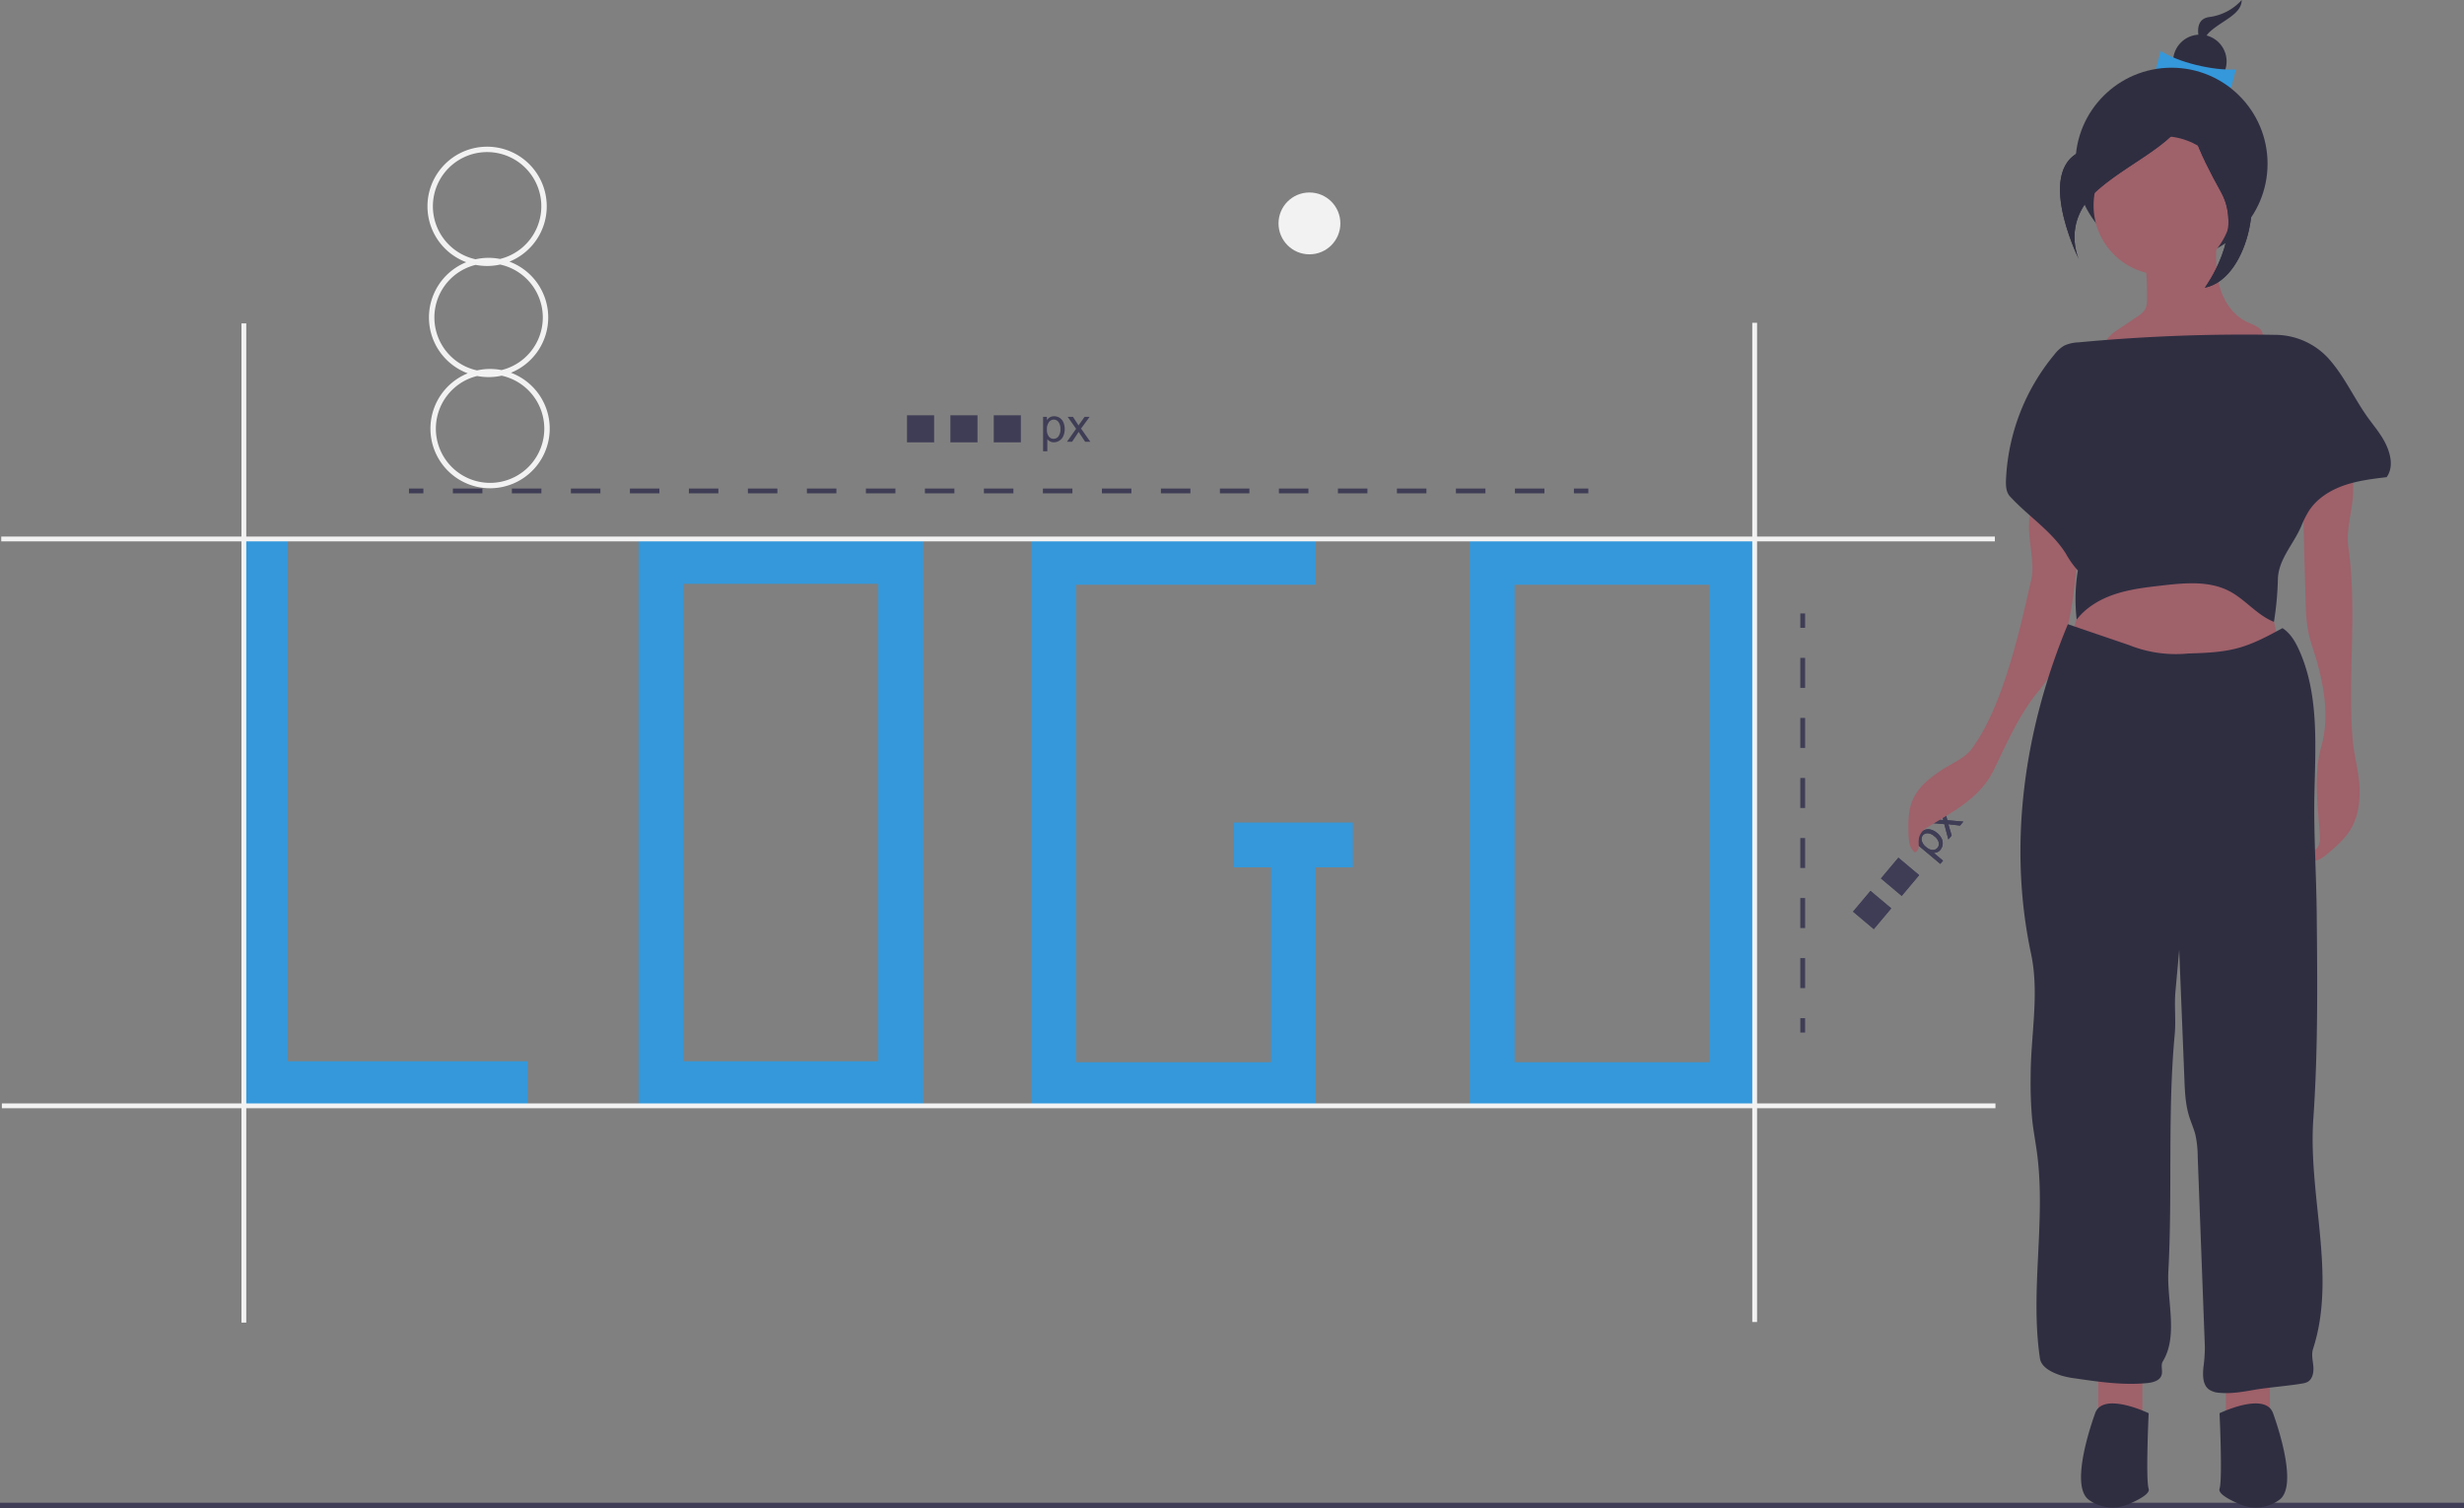 <svg data-name="Layer 1" xmlns="http://www.w3.org/2000/svg" width="909" height="556.371" viewBox="0 0 909 556.371"><rect x="0" y="0" width="909" height="556.371" fill="#808080" stroke="none"/><path d="M715.795 318.69l-9.73-8.18.914-1.086.914.769a3.498 3.498 0 01-.076-1.545 3.116 3.116 0 01.718-1.397 3.631 3.631 0 011.8-1.2 3.717 3.717 0 012.182.06 6.245 6.245 0 012.147 1.205 6.144 6.144 0 011.618 2.022 3.818 3.818 0 01.378 2.24 3.775 3.775 0 01-.846 1.94 2.93 2.93 0 01-1.15.858 3.186 3.186 0 01-1.29.243l3.424 2.88zm-5.265-6.269a4 4 0 002.469 1.138 2.201 2.201 0 001.768-.786 2.252 2.252 0 00.472-1.926 4.167 4.167 0 00-1.607-2.318 4.058 4.058 0 00-2.478-1.14 2.176 2.176 0 00-1.78.76 2.243 2.243 0 00-.421 1.946 4.162 4.162 0 001.577 2.326zM718.774 309.675l-1.496-5.644-5.377-.462 1.253-1.49 2.557.307q.727.09 1.2.172-.192-.659-.324-1.188l-.665-2.583 1.197-1.424 1.268 5.215 5.922.513-1.23 1.464-3.4-.394-.913-.111 1.222 4.18zM683.611 336.31l6.436-7.654 7.654 6.435-6.435 7.654zM693.908 324.063l6.435-7.654 7.654 6.435-6.435 7.654z" fill="#3f3d56"/><path d="M715.795 318.69l-9.73-8.18.914-1.086.914.769a3.498 3.498 0 01-.076-1.545 3.116 3.116 0 01.718-1.397 3.631 3.631 0 011.8-1.2 3.717 3.717 0 012.182.06 6.245 6.245 0 012.147 1.205 6.144 6.144 0 011.618 2.022 3.818 3.818 0 01.378 2.24 3.775 3.775 0 01-.846 1.94 2.93 2.93 0 01-1.15.858 3.186 3.186 0 01-1.29.243l3.424 2.88zm-5.265-6.269a4 4 0 002.469 1.138 2.201 2.201 0 001.768-.786 2.252 2.252 0 00.472-1.926 4.167 4.167 0 00-1.607-2.318 4.058 4.058 0 00-2.478-1.14 2.176 2.176 0 00-1.78.76 2.243 2.243 0 00-.421 1.946 4.162 4.162 0 001.577 2.326zM718.774 309.675l-1.496-5.644-5.377-.462 1.253-1.49 2.557.307q.727.09 1.2.172-.192-.659-.324-1.188l-.665-2.583 1.197-1.424 1.268 5.215 5.922.513-1.23 1.464-3.4-.394-.913-.111 1.222 4.18zM683.611 336.31l6.436-7.654 7.654 6.435-6.435 7.654zM693.908 324.063l6.435-7.654 7.654 6.435-6.435 7.654zM0 554.371h909v2H0z" fill="#3f3d56"/><circle cx="483.07" cy="82.416" r="11.409" fill="#f2f2f2"/><path d="M202.247 116.822a22.031 22.031 0 00-14.305-20.31 22 22 0 10-15.936.213 21.991 21.991 0 00.549 40.996 22 22 0 1015.936-.213 22.031 22.031 0 0013.756-20.686zm-42.545-40.434a20 20 0 1124.77 19.138 22.023 22.023 0 00-9.024.12 20.02 20.02 0 01-15.746-19.258zm41.093 81.457a20 20 0 11-24.77-19.137 22.024 22.024 0 009.024-.121 20.02 20.02 0 0115.746 19.258zm-15.773-21.323a22.023 22.023 0 00-9.026.12 19.979 19.979 0 01-.52-38.93 22.024 22.024 0 009.025-.121 19.979 19.979 0 01.52 38.93z" fill="#f2f2f2"/><path fill="#3498db" d="M106.196 198.825H89.661v209.203h104.961v-16.535h-88.426V198.825zM252.135 198.825H235.6v209.203h104.961V198.825h-88.426zm71.891 192.668h-71.891V215.36h71.891zM630.642 199.185h-88.426v209.203h104.96V199.185zm0 192.668H558.75V215.72h71.89zM468.887 303.427h-13.66v16.535h13.66v71.891h-71.891V215.72h88.426v-16.535H380.461v209.203h104.961v-88.426h13.659v-16.535H468.887z"/><path fill="#3f3d56" d="M150.881 180.217h5.317v1.772h-5.317zM569.757 181.99h-10.884v-1.773h10.884zm-21.766 0h-10.883v-1.773h10.883zm-21.767 0h-10.883v-1.773h10.883zm-21.766 0h-10.883v-1.773h10.883zm-21.766 0H471.81v-1.773h10.883zm-21.766 0h-10.884v-1.773h10.884zm-21.767 0h-10.882v-1.773h10.882zm-21.766 0H406.51v-1.773h10.883zm-21.766 0h-10.884v-1.773h10.884zm-21.766 0h-10.883v-1.773h10.883zm-21.767 0h-10.883v-1.773h10.883zm-21.766 0h-10.883v-1.773h10.883zm-21.766 0h-10.883v-1.773h10.883zm-21.766 0h-10.884v-1.773h10.884zm-21.767 0h-10.883v-1.773h10.883zm-21.766 0H232.38v-1.773h10.883zm-21.766 0h-10.883v-1.773h10.883zm-21.766 0h-10.884v-1.773h10.884zm-21.767 0h-10.883v-1.773h10.883zM580.64 180.217h5.317v1.772h-5.317zM664.155 226.294h1.772v5.317h-1.772zM665.927 364.526h-1.772V353.45h1.772zm0-22.153h-1.772v-11.076h1.772zm0-22.152h-1.772v-11.076h1.772zm0-22.153h-1.772v-11.076h1.772zm0-22.152h-1.772V264.84h1.772zm0-22.153h-1.772v-11.076h1.772zM664.155 375.602h1.772v5.317h-1.772z"/><path fill="#f2f2f2" d="M89.076 119.298h1.772v368.618h-1.772zM646.433 119.076h1.772v368.618h-1.772z"/><path fill="#f2f2f2" d="M.687 407.059H736.15v1.772H.687zM.466 197.939h735.463v1.772H.466z"/><path d="M792.051 110.486a7.791 7.791 0 01-.686 3.635 8.1 8.1 0 01-2.765 2.584l-8.078 5.448c-2.382 1.607-5.075 4.454-3.547 6.887a5.252 5.252 0 002.304 1.744c8.273 3.972 17.716 4.727 26.891 4.58 5.852-.093 11.972-.61 16.927-3.725 2.358-1.483 4.394-3.523 6.983-4.55 1.791-.712 4.12-1.232 4.579-3.105.621-2.537-2.719-3.943-5.13-4.949-5.16-2.153-8.743-7.128-10.422-12.46s-1.691-11.038-1.427-16.623a3.037 3.037 0 00-.514-2.299 2.956 2.956 0 00-1.896-.666 100.23 100.23 0 00-16.735-.282 11.694 11.694 0 00-5.921 1.54c-3.393 2.325-1.468 6.265-1.11 9.536a98.846 98.846 0 01.547 12.705z" fill="#9f616a"/><path d="M826.993 0a19.37 19.37 0 01-12.014 6.293c-8.009 1.144-1.716 13.73-1.716 13.73s-2.288-4.577 2.288-8.581S826.993 5.149 826.993 0z" fill="#2f2e41"/><circle cx="811.552" cy="22.655" r="9.875" fill="#2f2e41"/><path d="M823.08 32.378c-7.629-3.985-20.753-7.119-27.726-6.895l1.764-6.743c6.173 4.194 19.229 7.386 27.726 6.895z" fill="#3498db"/><circle cx="801.096" cy="60.412" r="35.434" fill="#2f2e41"/><path fill="#9f616a" d="M774.084 503.918h16.265v27.883h-16.265zM821.136 503.918h16.265v27.883h-16.265zM770.018 215.218l-7.876 26.283 79.906 1.6-6.39-27.883-20.912-13.941-44.728 13.941z"/><circle cx="797.901" cy="75.806" r="25.559" fill="#9f616a"/><path d="M751.099 181.283a36.202 36.202 0 00-2.565 14.314c.225 5.677 1.994 12.937.892 17.862-4.262 19.051-10.584 47.34-22.012 62.768-2.683 3.622-7.931 5.619-11.91 8.363s-7.768 5.743-9.924 10.598c-1.678 3.777-1.621 8.362-1.494 12.648.071 2.365.3 5.065 2.35 6.625a2.247 2.247 0 001.372-2.184c.102-.971-.092-1.963.074-2.965a6.064 6.064 0 013.213-4.123c9.333-5.767 19.318-10.8 24.264-20.839s8.696-18.993 15.392-27.835a73.975 73.975 0 005.263-7.018 54.8 54.8 0 005.812-14.302c2.737-10.514 3.972-21.584 4.807-32.309.426-5.481.396-11.352-3.764-14.896-3.848-3.278-8.533-2.863-11.77-6.707zM866.63 168.985a41.395 41.395 0 011.326 14.857c-.561 6.046-2.455 12.07-1.604 18.082 3.292 23.26-.299 47.324 1.55 70.742.435 5.499 2.203 11.583 2.518 17.09s-.324 11.25-3.127 16c-2.18 3.695-5.512 6.544-8.782 9.32-1.804 1.532-4.18 3.16-6.34 2.193a2.229 2.229 0 01.563-2.568c.644-.689 1.494-1.17 2.087-1.904 1.144-1.416 1.097-3.421.969-5.237-.761-10.784-2.347-21.841.597-32.244 2.935-10.371 1.132-21.697-1.86-32.053-.799-2.768-1.84-5.465-2.536-8.26-1.206-4.85-1.345-9.891-1.478-14.886l-.822-30.82c-.14-5.25.18-11.44 4.558-14.343 4.049-2.685 9.194-2.302 12.38-5.969z" fill="#9f616a"/><path d="M842.035 231.72c-5.22 2.844-10.497 5.713-16.226 7.3-5.998 1.661-12.29 1.863-18.51 2.055a46.425 46.425 0 01-21.842-3.09l-22.589-7.71c-15.98 38.375-22.261 80.898-13.59 121.554 3.158 14.802-.15 30.134-.144 45.27a149.295 149.295 0 00.585 16.073c.447 4.121 1.238 8.198 1.78 12.308 3.302 25.036-2.657 50.653 1.063 75.63.51 3.43 4.67 5.328 7.976 6.37a32.56 32.56 0 005.095 1.025c8.758 1.282 17.619 2.567 26.43 1.725 2.153-.205 4.705-.866 5.36-2.927.522-1.644-.43-3.609.467-5.082 5.722-9.403 1.459-22.287 2.046-33.278 1.555-29.076-.346-58.304 2.337-87.298.513-5.55-.219-10.45.284-16l.341-3.77 1.037-11.453c.62 15.964 1.286 31.545 1.905 47.508.18 4.642.37 9.346 1.732 13.787.72 2.351 1.762 4.601 2.354 6.988a38.567 38.567 0 01.834 7.85l2.642 70.326a57.5 57.5 0 01-.538 7.565c-.26 2.877-.312 6.267 1.952 8.062a7.464 7.464 0 004.003 1.304c4.309.404 8.632-.357 12.892-1.116 4.312-.768 13.27-1.536 17.582-2.304a6.662 6.662 0 001.89-.534c1.944-.994 2.425-3.569 2.242-5.745s-.787-4.42-.114-6.498c8.729-26.94-1.868-56.521.098-84.773 1.751-25.159 1.505-50.41 1.257-75.628-.146-14.913-1.155-29.501-.843-44.412.38-18.168 1.733-37.197-5.965-53.658-1.36-2.906-3.122-5.693-5.823-7.424zM792.673 521.345s-16.846-8.133-19.75 0-8.714 27.301-2.324 31.948a14.806 14.806 0 0014.495 1.671c4.127-1.754 8.168-3.97 7.579-5.737-1.162-3.485 0-27.882 0-27.882zM818.813 521.345s16.845-8.133 19.75 0 8.713 27.301 2.323 31.948a14.806 14.806 0 01-14.495 1.671c-4.127-1.754-8.167-3.97-7.578-5.737 1.161-3.485 0-27.882 0-27.882zM839.683 123.53a655.19 655.19 0 00-72.96 2.771 13.663 13.663 0 00-5.228 1.21 12.666 12.666 0 00-3.553 3.215 77.595 77.595 0 00-17.904 46.188c-.092 2.19-.007 4.613 1.476 6.226 6.723 7.311 15.246 12.648 20.574 21.03a32.954 32.954 0 004.46 6.287 65.425 65.425 0 00-.435 18.118c3.53-4.615 8.81-7.647 14.334-9.448s11.343-2.471 17.116-3.133c8.425-.965 17.44-1.827 24.947 2.117 5.891 3.096 10.183 8.863 16.378 11.292a115.68 115.68 0 001.448-15.693c.175-7.364 5.702-12.8 8.614-19.565a37.068 37.068 0 012.882-5.752c2.95-4.496 7.755-7.518 12.829-9.296s10.462-2.43 15.8-3.069c2.43-3.416 1.648-7.785-.04-11.622s-4.507-7.04-6.947-10.447c-4.739-6.619-8.142-14.167-13.35-20.423a26.744 26.744 0 00-20.44-10.006zM808.236 35.722s-12.022 15.457-36.065 18.891-5.152 41.218-5.152 41.218-6.87-13.74 6.87-25.761 34.347-18.891 34.347-34.348z" fill="#2f2e41"/><path d="M808.236 35.722s6.87 24.044 17.174 27.478 5.152 39.5-12.022 42.935c0 0 14.598-19.75 6.011-35.206S805.66 43.45 808.236 35.722z" fill="#2f2e41"/><path d="M808.236 35.722s-12.022 15.457-36.065 18.891-5.152 41.218-5.152 41.218-6.87-13.74 6.87-25.761 34.347-18.891 34.347-34.348z" fill="#2f2e41"/><path d="M808.236 35.722s6.87 24.044 17.174 27.478 5.152 39.5-12.022 42.935c0 0 14.598-19.75 6.011-35.206S805.66 43.45 808.236 35.722z" fill="#2f2e41"/><path d="M384.808 166.482V153.77h1.419v1.194a3.498 3.498 0 011.134-1.051 3.116 3.116 0 011.531-.35 3.631 3.631 0 012.077.605 3.717 3.717 0 011.359 1.71 6.245 6.245 0 01.458 2.418 6.144 6.144 0 01-.506 2.54 3.819 3.819 0 01-1.471 1.73 3.775 3.775 0 01-2.03.602 2.93 2.93 0 01-1.397-.33 3.186 3.186 0 01-1.017-.83v4.474zm1.41-8.065a4 4 0 00.719 2.622 2.201 2.201 0 001.739.848 2.252 2.252 0 001.778-.878 4.167 4.167 0 00.74-2.722 4.058 4.058 0 00-.723-2.63 2.176 2.176 0 00-1.726-.874 2.243 2.243 0 00-1.76.93 4.162 4.162 0 00-.767 2.704zM393.626 162.96l3.357-4.777-3.106-4.413h1.947l1.41 2.155q.399.614.64 1.03.38-.572.701-1.013l1.55-2.172h1.86l-3.176 4.327 3.418 4.863h-1.912l-1.887-2.856-.502-.77-2.414 3.626zM334.611 153.185h10v10h-10zM350.611 153.185h10v10h-10zM366.611 153.185h10v10h-10z" fill="#3f3d56"/></svg>